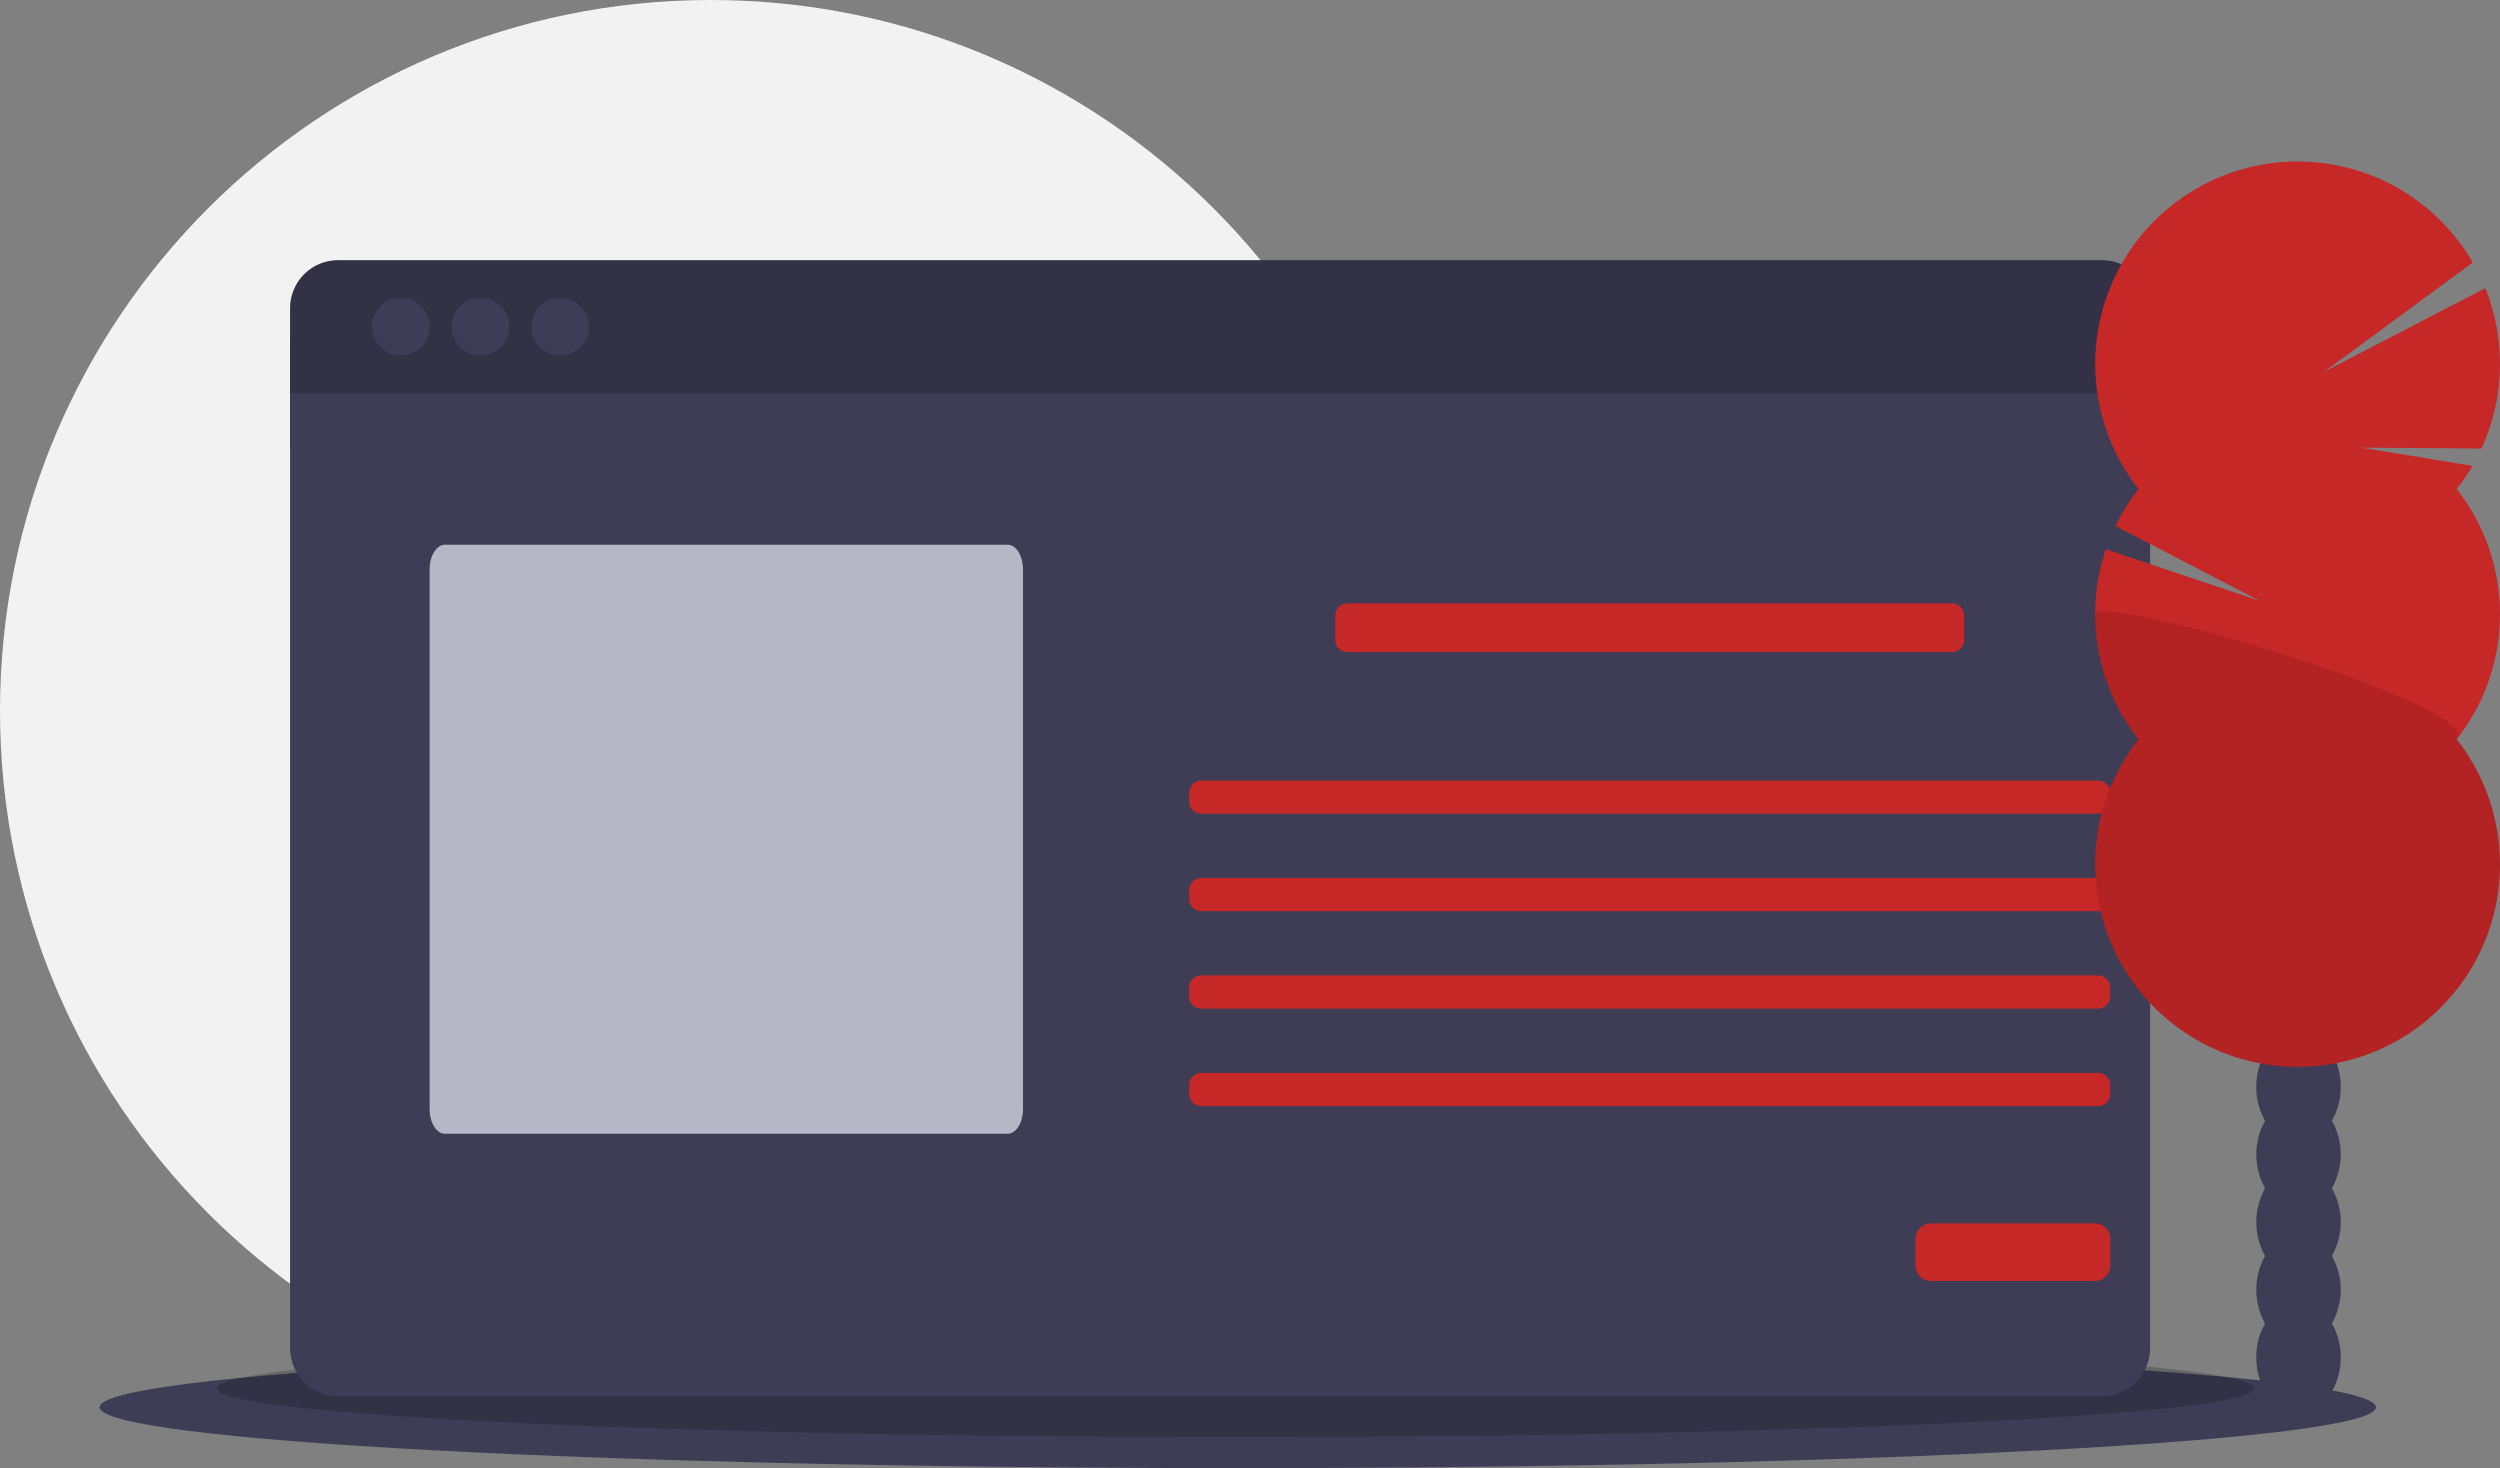 <svg width="1129" height="663" viewBox="0 0 1129 663" fill="none" xmlns="http://www.w3.org/2000/svg">
<rect x="0" y="0" width="1129" height="663" fill="#808080" stroke="none"/>
<g clip-path="url(#clip0_411_314)">
<path d="M321 642C498.283 642 642 498.283 642 321C642 143.717 498.283 0 321 0C143.717 0 0 143.717 0 321C0 498.283 143.717 642 321 642Z" fill="#F2F2F2"/>
<path d="M559 663C842.874 663 1073 650.688 1073 635.5C1073 620.312 842.874 608 559 608C275.126 608 45 620.312 45 635.5C45 650.688 275.126 663 559 663Z" fill="#3F3D56"/>
<path opacity="0.2" d="M558 649C812.051 649 1018 639.15 1018 627C1018 614.85 812.051 605 558 605C303.949 605 98 614.85 98 627C98 639.15 303.949 649 558 649Z" fill="black"/>
<path d="M131 152.5H971V202.5H131V152.5Z" fill="#3F3D56"/>
<path d="M131 608.83C131 611.676 131.561 614.494 132.65 617.123C133.739 619.752 135.335 622.141 137.347 624.153C139.359 626.165 141.748 627.761 144.377 628.85C147.006 629.939 149.824 630.5 152.67 630.5H949.33C955.077 630.5 960.589 628.217 964.653 624.153C968.717 620.089 971 614.577 971 608.83V177.5H131V608.83ZM949.33 117.5H152.67C146.923 117.5 141.411 119.783 137.347 123.847C133.283 127.911 131 133.423 131 139.17V177.5H971V139.17C971 133.423 968.717 127.911 964.653 123.847C960.589 119.783 955.077 117.5 949.33 117.5V117.5Z" fill="#3F3D56"/>
<path opacity="0.2" d="M949.33 117.5H152.67C146.923 117.5 141.411 119.783 137.347 123.847C133.283 127.911 131 133.423 131 139.17V177.5H971V139.17C971 133.423 968.717 127.911 964.653 123.847C960.589 119.783 955.077 117.5 949.33 117.5V117.5Z" fill="black"/>
<path d="M181 160.5C188.18 160.5 194 154.68 194 147.5C194 140.32 188.18 134.5 181 134.5C173.82 134.5 168 140.32 168 147.5C168 154.68 173.82 160.5 181 160.5Z" fill="#3F3D56"/>
<path d="M217 160.5C224.18 160.5 230 154.68 230 147.5C230 140.32 224.18 134.5 217 134.5C209.82 134.5 204 140.32 204 147.5C204 154.68 209.82 160.5 217 160.5Z" fill="#3F3D56"/>
<path d="M253 160.5C260.18 160.5 266 154.68 266 147.5C266 140.32 260.18 134.5 253 134.5C245.82 134.5 240 140.32 240 147.5C240 154.68 245.82 160.5 253 160.5Z" fill="#3F3D56"/>
<path d="M881.524 272.5H608.476C605.452 272.5 603 274.952 603 277.976V289.024C603 292.048 605.452 294.5 608.476 294.5H881.524C884.548 294.5 887 292.048 887 289.024V277.976C887 274.952 884.548 272.5 881.524 272.5Z" fill="#C62727"/>
<path d="M947.524 352.5H542.476C539.452 352.5 537 354.952 537 357.976V362.024C537 365.048 539.452 367.5 542.476 367.5H947.524C950.548 367.5 953 365.048 953 362.024V357.976C953 354.952 950.548 352.5 947.524 352.5Z" fill="#C62727"/>
<path d="M947.524 396.5H542.476C539.452 396.5 537 398.952 537 401.976V406.024C537 409.048 539.452 411.5 542.476 411.5H947.524C950.548 411.5 953 409.048 953 406.024V401.976C953 398.952 950.548 396.5 947.524 396.5Z" fill="#C62727"/>
<path d="M947.524 440.5H542.476C539.452 440.5 537 442.952 537 445.976V450.024C537 453.048 539.452 455.5 542.476 455.5H947.524C950.548 455.5 953 453.048 953 450.024V445.976C953 442.952 950.548 440.5 947.524 440.5Z" fill="#C62727"/>
<path d="M947.524 484.5H542.476C539.452 484.5 537 486.952 537 489.976V494.024C537 497.048 539.452 499.5 542.476 499.5H947.524C950.548 499.5 953 497.048 953 494.024V489.976C953 486.952 950.548 484.5 947.524 484.5Z" fill="#C62727"/>
<path d="M945.972 552.5H872.028C868.147 552.5 865 555.647 865 559.528V571.472C865 575.353 868.147 578.5 872.028 578.5H945.972C949.853 578.5 953 575.353 953 571.472V559.528C953 555.647 949.853 552.5 945.972 552.5Z" fill="#C62727"/>
<path d="M1053.1 506.116C1055.76 501.472 1057.14 496.202 1057.09 490.85C1057.09 477.053 1048.54 465.87 1038 465.87C1027.46 465.87 1018.92 477.053 1018.92 490.85C1018.87 496.202 1020.24 501.472 1022.9 506.116C1020.29 510.78 1018.92 516.037 1018.92 521.382C1018.92 526.728 1020.29 531.984 1022.9 536.648C1020.29 541.312 1018.92 546.569 1018.92 551.914C1018.92 557.26 1020.29 562.516 1022.9 567.18C1020.29 571.844 1018.92 577.101 1018.92 582.446C1018.92 587.792 1020.29 593.048 1022.9 597.712C1020.24 602.356 1018.87 607.626 1018.92 612.978C1018.92 626.775 1027.46 637.959 1038 637.959C1048.54 637.959 1057.09 626.775 1057.09 612.979C1057.14 607.627 1055.76 602.357 1053.1 597.712C1055.71 593.048 1057.09 587.792 1057.09 582.446C1057.09 577.101 1055.71 571.844 1053.1 567.18C1055.71 562.516 1057.09 557.26 1057.09 551.914C1057.09 546.569 1055.71 541.312 1053.1 536.648C1055.71 531.984 1057.09 526.728 1057.09 521.382C1057.09 516.037 1055.71 510.78 1053.1 506.116V506.116Z" fill="#3F3D56"/>
<path d="M1038 485.299C1048.54 485.299 1057.09 474.115 1057.09 460.318C1057.09 446.521 1048.54 435.337 1038 435.337C1027.46 435.337 1018.92 446.521 1018.92 460.318C1018.92 474.115 1027.46 485.299 1038 485.299Z" fill="#3F3D56"/>
<path d="M1038 454.767C1048.54 454.767 1057.09 443.583 1057.09 429.786C1057.09 415.99 1048.54 404.805 1038 404.805C1027.46 404.805 1018.92 415.99 1018.92 429.786C1018.92 443.583 1027.46 454.767 1038 454.767Z" fill="#3F3D56"/>
<path fill-rule="evenodd" clip-rule="evenodd" d="M1109.44 220.845C1112.05 217.526 1114.42 214.031 1116.54 210.384L1066.4 202.149L1120.63 202.552C1125.84 191.234 1128.67 178.972 1128.97 166.519C1129.27 154.066 1127.03 141.682 1122.38 130.126L1049.62 167.868L1116.72 118.547C1110.44 107.684 1101.98 98.231 1091.88 90.778C1081.78 83.325 1070.26 78.031 1058.02 75.226C1045.79 72.421 1033.11 72.166 1020.77 74.476C1008.44 76.786 996.71 81.611 986.319 88.651C975.929 95.692 967.1 104.796 960.382 115.398C953.664 126 949.201 137.871 947.272 150.273C945.342 162.674 945.987 175.341 949.166 187.482C952.345 199.624 957.99 210.981 965.75 220.845C961.686 226.011 958.191 231.6 955.325 237.515L1020.41 271.329L951.012 248.037C946.139 262.442 944.934 277.835 947.508 292.823C950.081 307.81 956.351 321.92 965.75 333.874C955.145 347.357 948.548 363.552 946.713 380.607C944.878 397.662 947.879 414.89 955.374 430.32C962.868 445.75 974.553 458.76 989.093 467.862C1003.63 476.964 1020.44 481.791 1037.59 481.791C1054.75 481.791 1071.56 476.964 1086.1 467.862C1100.64 458.76 1112.32 445.75 1119.81 430.32C1127.31 414.89 1130.31 397.662 1128.48 380.607C1126.64 363.552 1120.04 347.357 1109.44 333.874C1122.11 317.762 1129 297.858 1129 277.359C1129 256.86 1122.11 236.957 1109.44 220.844V220.845Z" fill="#C62727"/>
<path opacity="0.1" d="M946.188 277.36C946.157 297.864 953.05 317.777 965.75 333.874C955.145 347.357 948.548 363.552 946.713 380.607C944.878 397.662 947.88 414.89 955.374 430.32C962.869 445.75 974.554 458.759 989.093 467.861C1003.63 476.963 1020.44 481.79 1037.59 481.79C1054.75 481.79 1071.56 476.963 1086.1 467.861C1100.64 458.759 1112.32 445.75 1119.82 430.32C1127.31 414.89 1130.31 397.662 1128.48 380.607C1126.64 363.552 1120.04 347.357 1109.44 333.874C1121.69 318.321 946.189 267.1 946.189 277.359L946.188 277.36Z" fill="black"/>
<path d="M194 500.764C194 502.239 194.179 503.7 194.526 505.064C194.874 506.427 195.383 507.666 196.025 508.709C196.667 509.752 197.429 510.58 198.268 511.145C199.107 511.709 200.006 512 200.914 512H455.086C456.92 512 458.678 510.816 459.975 508.709C461.272 506.602 462 503.744 462 500.764V277.111H194V500.764ZM455.086 246H200.914C199.08 246 197.322 247.184 196.025 249.291C194.728 251.398 194 254.256 194 257.236V277.111H462V257.236C462 254.256 461.272 251.398 459.975 249.291C458.678 247.184 456.92 246 455.086 246V246Z" fill="#B7B6C7"/>
</g>
<defs>
<clipPath id="clip0_411_314">
<rect width="1129" height="663" fill="white"/>
</clipPath>
</defs>
</svg>
